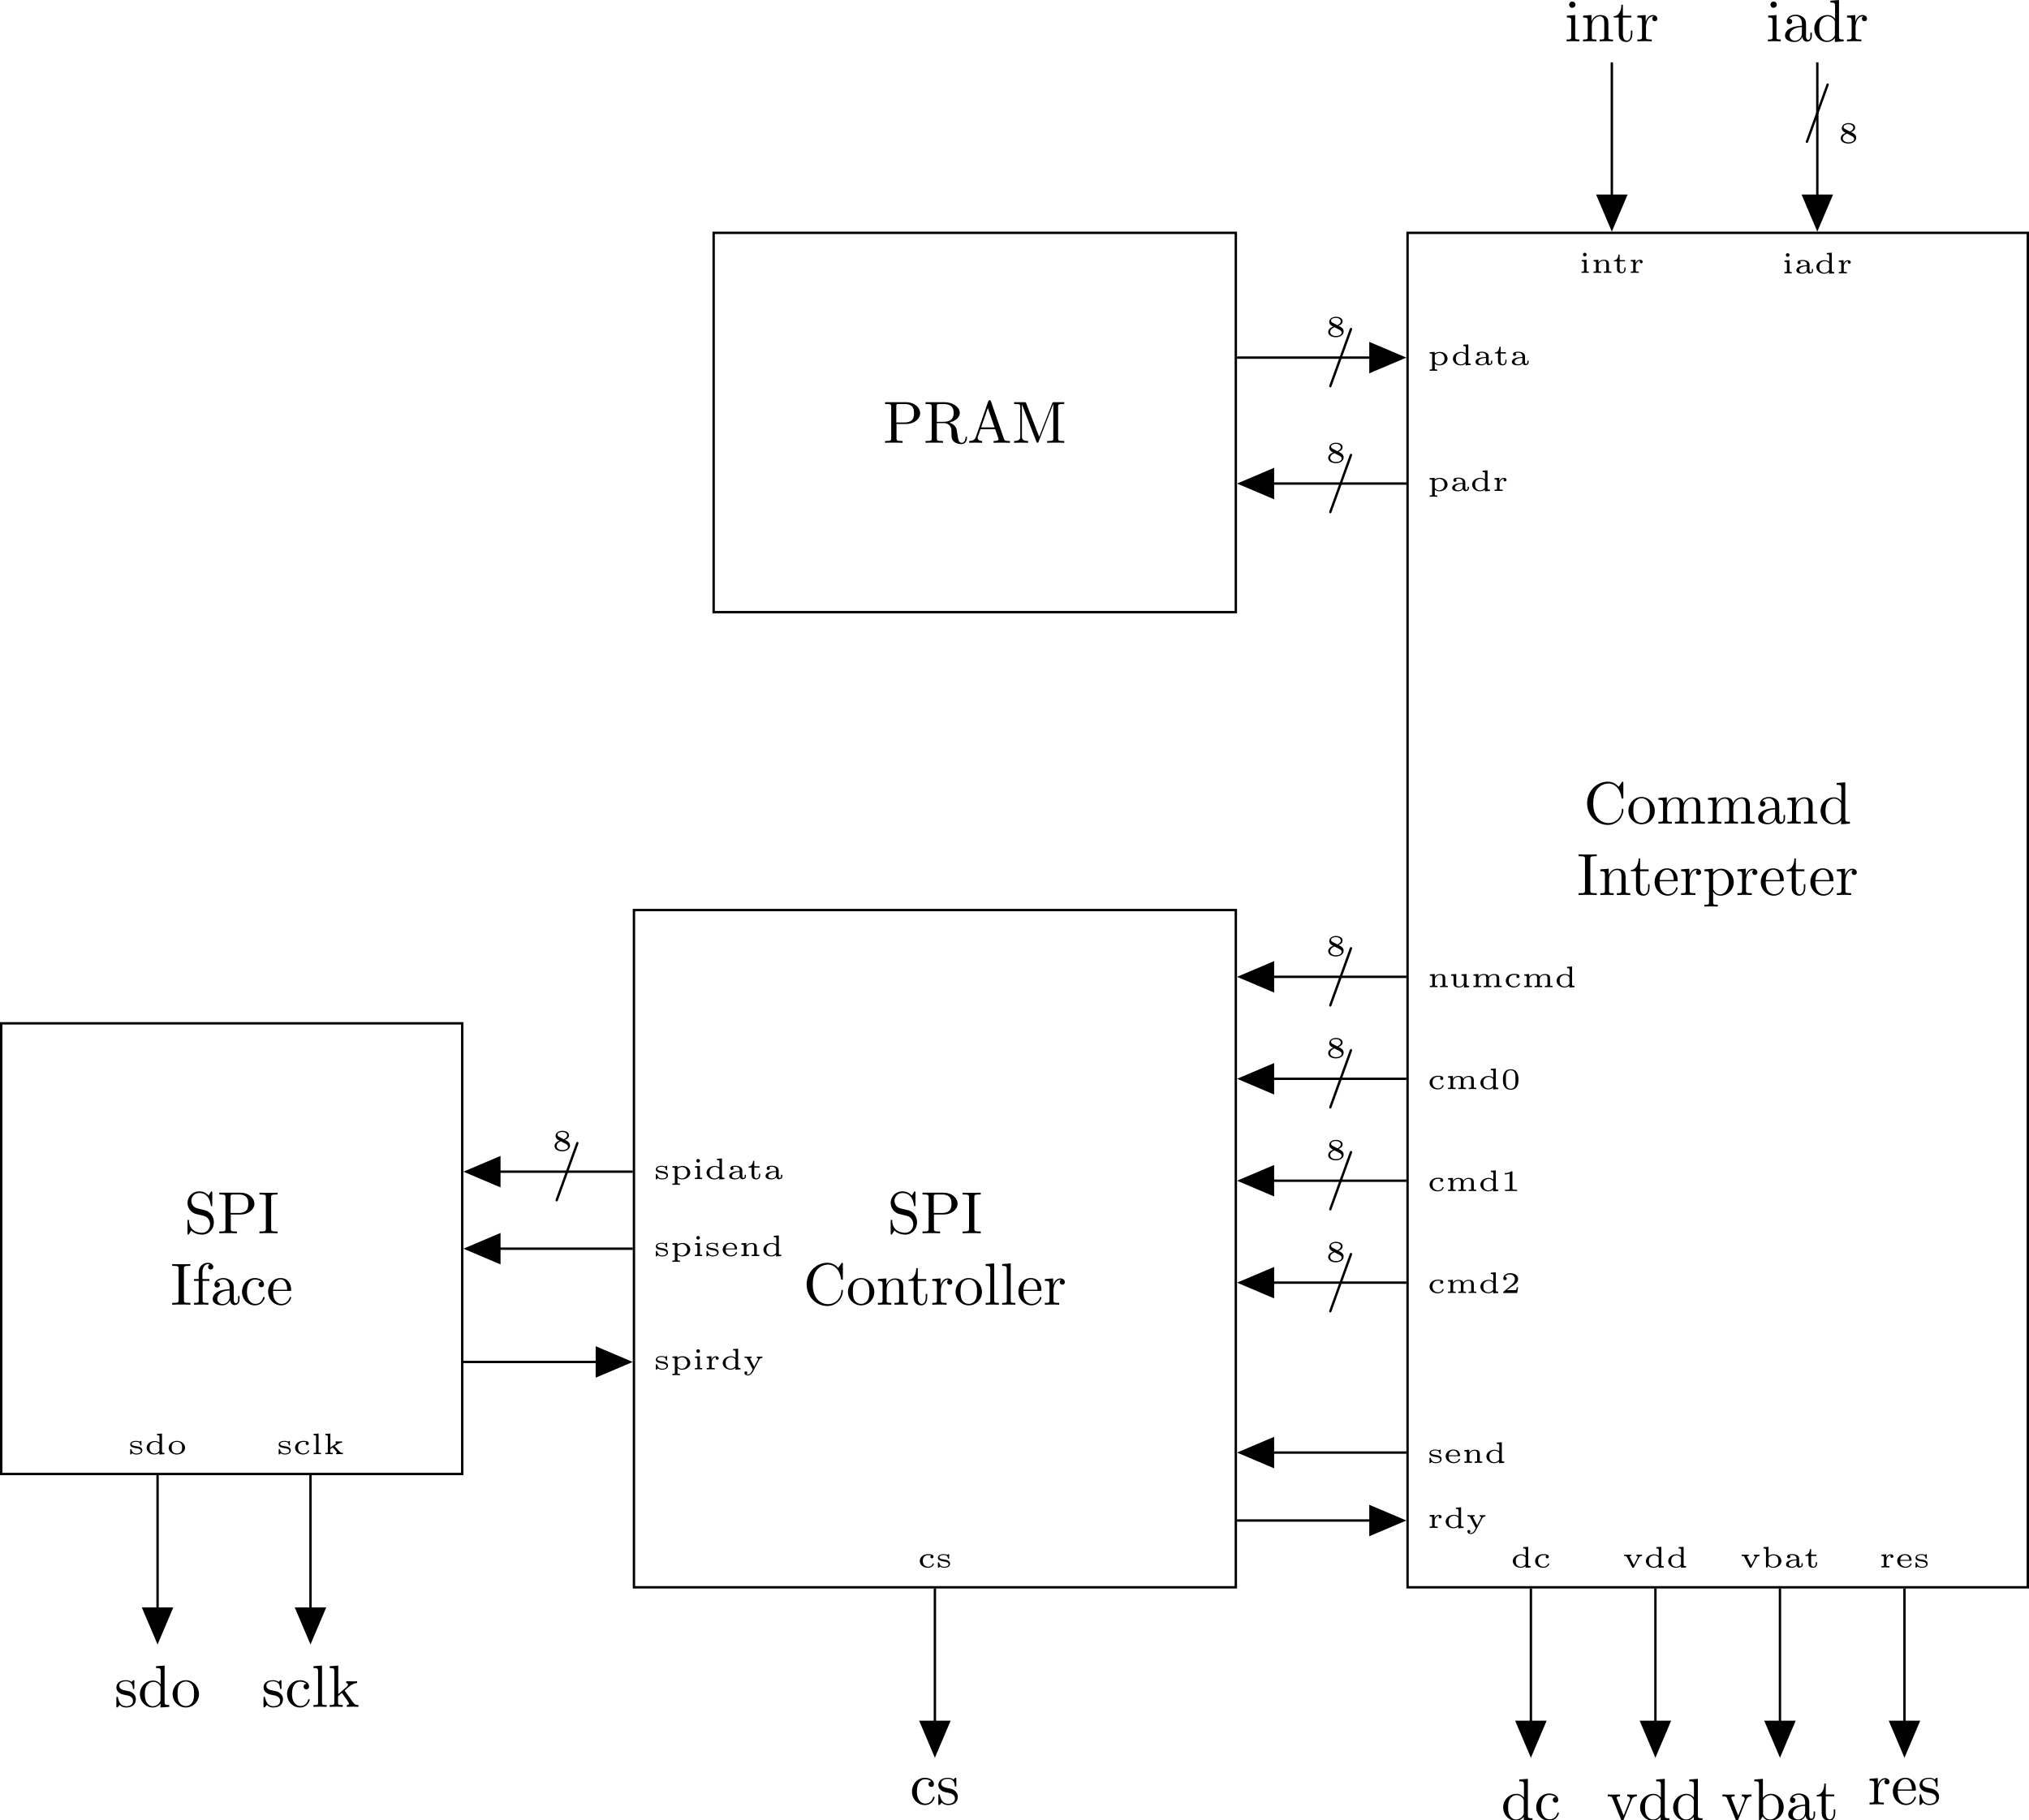 <?xml version='1.0' encoding='UTF-8'?>
<!-- This file was generated by dvisvgm 2.11.1 -->
<svg version='1.1' xmlns='http://www.w3.org/2000/svg' xmlns:xlink='http://www.w3.org/1999/xlink' width='679.274pt' height='609.486pt' viewBox='-.009 -616.124 679.274 609.486'>
<defs>
<path id='g1-48' d='M2.994-1.594C2.994-1.953 2.994-3.318 1.694-3.318S.394-1.953 .394-1.594C.394-1.23 .394 .11 1.694 .11S2.994-1.23 2.994-1.594ZM1.694-.055C1.509-.055 1.091-.12 .966-.623C.897-.892 .892-1.245 .892-1.654C.892-2.022 .892-2.366 .971-2.65C1.096-3.068 1.479-3.153 1.694-3.153C2.062-3.153 2.326-2.964 2.426-2.615C2.496-2.361 2.496-1.948 2.496-1.654C2.496-1.315 2.496-.912 2.421-.613C2.291-.13 1.893-.055 1.694-.055Z'/>
<path id='g1-49' d='M1.983-3.168C1.983-3.318 1.968-3.318 1.803-3.318C1.45-2.999 .897-2.999 .797-2.999H.712V-2.78H.797C.912-2.78 1.235-2.795 1.524-2.919V-.428C1.524-.274 1.524-.219 .996-.219H.747V0C1.021-.02 1.465-.02 1.753-.02S2.486-.02 2.76 0V-.219H2.511C1.983-.219 1.983-.274 1.983-.428V-3.168Z'/>
<path id='g1-50' d='M2.934-.961H2.725C2.71-.867 2.66-.558 2.58-.508C2.54-.478 2.122-.478 2.047-.478H1.071C1.4-.722 1.768-1.001 2.067-1.2C2.516-1.509 2.934-1.798 2.934-2.326C2.934-2.964 2.331-3.318 1.619-3.318C.946-3.318 .453-2.929 .453-2.441C.453-2.182 .672-2.137 .742-2.137C.877-2.137 1.036-2.227 1.036-2.431C1.036-2.61 .907-2.71 .752-2.725C.892-2.949 1.181-3.098 1.514-3.098C1.998-3.098 2.401-2.809 2.401-2.321C2.401-1.903 2.112-1.584 1.729-1.26L.513-.229C.463-.184 .458-.184 .453-.149V0H2.77L2.934-.961Z'/>
<path id='g1-56' d='M2.137-1.798C2.65-2.012 2.814-2.276 2.814-2.56C2.814-3.078 2.242-3.318 1.699-3.318C1.081-3.318 .573-2.969 .573-2.471C.573-2.012 .966-1.808 1.225-1.674C.697-1.469 .399-1.176 .399-.767C.399-.169 1.061 .11 1.689 .11C2.386 .11 2.989-.264 2.989-.852C2.989-1.395 2.471-1.649 2.137-1.798ZM1.161-2.306C.946-2.416 .882-2.545 .882-2.665C.882-2.984 1.29-3.128 1.689-3.128S2.506-2.934 2.506-2.555C2.506-2.117 1.938-1.913 1.933-1.913S1.923-1.913 1.878-1.938L1.161-2.306ZM1.44-1.564L2.212-1.171C2.391-1.076 2.645-.941 2.645-.672C2.645-.269 2.142-.095 1.699-.095C1.245-.095 .742-.319 .742-.772C.742-1.265 1.28-1.494 1.44-1.564Z'/>
<path id='g1-97' d='M2.605-1.479C2.605-1.958 2.102-2.232 1.484-2.232C1.181-2.232 .603-2.217 .603-1.793C.603-1.609 .742-1.524 .867-1.524C1.001-1.524 1.131-1.619 1.131-1.788C1.131-1.908 1.061-1.983 1.016-2.012C1.181-2.067 1.42-2.067 1.474-2.067C1.898-2.067 2.162-1.833 2.162-1.474V-1.345C1.679-1.32 1.41-1.305 1.026-1.171C.697-1.056 .408-.847 .408-.523C.408-.055 .986 .055 1.385 .055C1.768 .055 2.067-.1 2.222-.354C2.242-.179 2.356 .03 2.61 .03C2.645 .03 3.213 .03 3.213-.448V-.722H3.004V-.458C3.004-.408 3.004-.189 2.804-.189S2.605-.408 2.605-.458V-1.479ZM2.162-.707C2.162-.159 1.564-.11 1.44-.11C1.146-.11 .867-.264 .867-.523C.867-.687 .971-1.146 2.162-1.196V-.707Z'/>
<path id='g1-98' d='M1.215-3.457L.379-3.402V-3.183C.747-3.183 .792-3.148 .792-2.904V0H1.001C1.041-.065 1.081-.134 1.116-.199C1.131-.229 1.151-.264 1.171-.294C1.385-.065 1.689 .055 2.002 .055C2.76 .055 3.372-.453 3.372-1.076C3.372-1.674 2.819-2.202 2.067-2.202C1.798-2.202 1.484-2.132 1.215-1.923V-3.457ZM1.235-1.664C1.405-1.908 1.733-2.037 2.032-2.037C2.62-2.037 2.874-1.604 2.874-1.076C2.874-.787 2.809-.533 2.615-.349C2.456-.199 2.212-.11 1.973-.11C1.634-.11 1.375-.299 1.235-.528V-1.664Z'/>
<path id='g1-99' d='M2.237-2.007C2.167-1.958 2.127-1.878 2.127-1.788C2.127-1.624 2.252-1.524 2.391-1.524C2.511-1.524 2.655-1.604 2.655-1.793C2.655-2.217 2.102-2.232 1.753-2.232C.777-2.232 .359-1.574 .359-1.076C.359-.458 .941 .055 1.694 .055C2.555 .055 2.725-.553 2.725-.598C2.725-.667 2.65-.667 2.62-.667C2.54-.667 2.535-.653 2.511-.593C2.341-.179 1.978-.125 1.758-.125C1.33-.125 .857-.413 .857-1.081C.857-1.3 .902-1.574 1.086-1.783C1.325-2.052 1.619-2.052 1.773-2.052C1.923-2.052 2.062-2.052 2.237-2.007Z'/>
<path id='g1-100' d='M2.102-3.402V-3.183C2.471-3.183 2.516-3.148 2.516-2.904V-1.933C2.406-2.027 2.137-2.202 1.724-2.202C.976-2.202 .359-1.699 .359-1.071C.359-.468 .922 .055 1.664 .055C2.072 .055 2.356-.125 2.496-.244V.055L3.352 0V-.219C2.984-.219 2.939-.254 2.939-.498V-3.457L2.102-3.402ZM2.496-.543C2.257-.174 1.888-.11 1.694-.11C1.445-.11 1.196-.209 1.031-.428C.872-.633 .857-.917 .857-1.071C.857-1.205 .867-1.534 1.081-1.763C1.255-1.943 1.514-2.037 1.758-2.037C1.903-2.037 2.257-2.007 2.496-1.669V-.543Z'/>
<path id='g1-101' d='M2.575-1.121C2.68-1.121 2.725-1.121 2.725-1.24C2.725-1.574 2.545-2.232 1.614-2.232C.857-2.232 .324-1.689 .324-1.096C.324-.463 .932 .055 1.689 .055C2.481 .055 2.725-.498 2.725-.593C2.725-.677 2.645-.677 2.62-.677C2.545-.677 2.535-.658 2.506-.588C2.366-.244 1.998-.125 1.719-.125C1.315-.125 1.091-.349 1.016-.433C.822-.672 .822-.986 .822-1.121H2.575ZM.832-1.275C.892-1.933 1.375-2.067 1.609-2.067C2.301-2.067 2.336-1.42 2.341-1.275H.832Z'/>
<path id='g1-105' d='M1.26-3.068C1.26-3.233 1.126-3.372 .956-3.372C.802-3.372 .653-3.253 .653-3.068C.653-2.889 .802-2.765 .956-2.765C1.126-2.765 1.26-2.904 1.26-3.068ZM.433-2.147V-1.928C.787-1.928 .827-1.893 .827-1.649V-.418C.827-.264 .827-.219 .503-.219H.413V0C.618-.015 .827-.02 1.031-.02C1.22-.02 1.44-.015 1.624 0V-.219C1.29-.219 1.25-.219 1.25-.418V-2.202L.433-2.147Z'/>
<path id='g1-107' d='M1.933-1.345C2.012-1.4 2.466-1.709 2.491-1.719C2.819-1.918 3.078-1.928 3.173-1.928V-2.147C2.994-2.127 2.809-2.127 2.75-2.127C2.56-2.127 2.262-2.137 2.097-2.147V-1.928C2.167-1.918 2.172-1.868 2.172-1.858C2.172-1.843 2.172-1.768 2.027-1.669L1.215-1.111V-3.457L.379-3.402V-3.183C.747-3.183 .792-3.148 .792-2.904V-.418C.792-.264 .792-.219 .468-.219H.379V0C.573-.015 .797-.02 .991-.02C1.191-.02 1.415-.015 1.609 0V-.219H1.519C1.196-.219 1.196-.264 1.196-.418V-.847L1.604-1.126L2.172-.513C2.257-.418 2.316-.359 2.316-.294C2.316-.224 2.217-.219 2.187-.219V0C2.391-.015 2.73-.02 2.804-.02C2.994-.02 3.133-.015 3.313 0V-.219C3.088-.219 2.964-.219 2.75-.453L1.933-1.345Z'/>
<path id='g1-108' d='M1.25-3.457L.413-3.402V-3.183C.782-3.183 .827-3.148 .827-2.904V-.418C.827-.264 .827-.219 .503-.219H.413V0C.623-.015 .827-.02 1.036-.02S1.455-.015 1.664 0V-.219H1.574C1.25-.219 1.25-.264 1.25-.418V-3.457Z'/>
<path id='g1-109' d='M4.722-1.504C4.722-2.117 4.254-2.202 3.88-2.202C3.392-2.202 3.108-1.958 2.969-1.738C2.844-2.197 2.336-2.202 2.152-2.202C1.639-2.202 1.35-1.928 1.225-1.714V-2.202L.408-2.147V-1.928C.777-1.928 .822-1.893 .822-1.649V-.418C.822-.264 .822-.219 .498-.219H.408V0C.623-.015 .832-.02 1.046-.02C1.255-.02 1.469-.015 1.679 0V-.219H1.589C1.265-.219 1.265-.264 1.265-.418V-1.285C1.265-1.838 1.773-2.037 2.097-2.037C2.461-2.037 2.55-1.833 2.55-1.509V-.418C2.55-.264 2.55-.219 2.227-.219H2.137V0C2.351-.015 2.56-.02 2.775-.02C2.984-.02 3.198-.015 3.407 0V-.219H3.318C2.994-.219 2.994-.264 2.994-.418V-1.285C2.994-1.838 3.502-2.037 3.826-2.037C4.189-2.037 4.279-1.833 4.279-1.509V-.418C4.279-.264 4.279-.219 3.955-.219H3.866V0C4.08-.015 4.289-.02 4.503-.02C4.712-.02 4.927-.015 5.136 0V-.219H5.046C4.722-.219 4.722-.264 4.722-.418V-1.504Z'/>
<path id='g1-110' d='M2.989-1.504C2.989-2.052 2.615-2.202 2.152-2.202C1.619-2.202 1.34-1.908 1.225-1.714V-2.202L.408-2.147V-1.928C.777-1.928 .822-1.893 .822-1.649V-.418C.822-.264 .822-.219 .498-.219H.408V0C.623-.015 .832-.02 1.046-.02C1.255-.02 1.469-.015 1.679 0V-.219H1.589C1.265-.219 1.265-.264 1.265-.418V-1.285C1.265-1.848 1.783-2.037 2.092-2.037C2.461-2.037 2.545-1.828 2.545-1.509V-.418C2.545-.264 2.545-.219 2.222-.219H2.132V0C2.346-.015 2.555-.02 2.77-.02C2.979-.02 3.193-.015 3.402 0V-.219H3.313C2.989-.219 2.989-.264 2.989-.418V-1.504Z'/>
<path id='g1-111' d='M3.064-1.061C3.064-1.684 2.476-2.232 1.694-2.232S.324-1.684 .324-1.061C.324-.463 .917 .055 1.694 .055C2.476 .055 3.064-.463 3.064-1.061ZM1.694-.125C.822-.125 .822-.867 .822-1.111C.822-1.335 .822-2.067 1.694-2.067S2.565-1.335 2.565-1.111C2.565-.867 2.565-.125 1.694-.125Z'/>
<path id='g1-112' d='M1.649 .747H1.559C1.235 .747 1.235 .702 1.235 .548V-.229C1.45-.04 1.719 .055 2.002 .055C2.76 .055 3.372-.453 3.372-1.076C3.372-1.674 2.824-2.202 2.087-2.202C1.694-2.202 1.385-2.062 1.215-1.918V-2.202L.379-2.147V-1.928C.737-1.928 .792-1.928 .792-1.714V.548C.792 .702 .792 .747 .468 .747H.379V.966C.593 .951 .802 .946 1.016 .946C1.225 .946 1.44 .951 1.649 .966V.747ZM1.235-1.654C1.45-1.958 1.828-2.022 2.027-2.022C2.521-2.022 2.874-1.579 2.874-1.076C2.874-.533 2.461-.11 1.968-.11C1.743-.11 1.479-.204 1.305-.428C1.235-.513 1.235-.523 1.235-.618V-1.654Z'/>
<path id='g1-114' d='M1.215-1.116C1.215-1.579 1.479-2.027 1.953-2.037C1.948-2.032 1.883-1.968 1.883-1.858C1.883-1.679 2.022-1.604 2.132-1.604C2.257-1.604 2.386-1.689 2.386-1.858C2.386-2.047 2.207-2.202 1.943-2.202C1.694-2.202 1.375-2.072 1.181-1.654H1.176V-2.202L.379-2.147V-1.928C.747-1.928 .792-1.893 .792-1.649V-.418C.792-.264 .792-.219 .468-.219H.379V0C.588-.015 .812-.02 1.021-.02C1.28-.02 1.524-.01 1.733 0V-.219H1.599C1.215-.219 1.215-.269 1.215-.423V-1.116Z'/>
<path id='g1-115' d='M2.227-2.092C2.227-2.177 2.227-2.232 2.147-2.232C2.122-2.232 2.102-2.227 2.062-2.197C2.042-2.177 1.953-2.097 1.933-2.097C1.928-2.097 1.918-2.097 1.888-2.117C1.773-2.182 1.589-2.232 1.34-2.232C.518-2.232 .349-1.853 .349-1.624C.349-1.156 .927-1.066 1.385-.996C1.674-.951 2.132-.882 2.132-.543C2.132-.369 1.988-.11 1.385-.11C1.046-.11 .717-.234 .568-.762C.543-.852 .538-.867 .453-.867C.349-.867 .349-.827 .349-.722V-.085C.349 0 .349 .055 .428 .055C.468 .055 .473 .05 .568-.045L.697-.169C.946 .05 1.26 .055 1.385 .055C2.217 .055 2.381-.379 2.381-.628C2.381-.852 2.257-1.016 2.067-1.136C1.868-1.26 1.719-1.28 1.3-1.345C.981-1.395 .598-1.455 .598-1.719C.598-1.893 .792-2.082 1.335-2.082C1.748-2.082 1.988-1.918 2.017-1.574C2.022-1.499 2.027-1.469 2.122-1.469C2.227-1.469 2.227-1.504 2.227-1.609V-2.092Z'/>
<path id='g1-116' d='M1.225-1.928H2.107V-2.147H1.225V-3.064H1.016C1.011-2.595 .762-2.107 .254-2.092V-1.928H.782V-.628C.782-.06 1.25 .055 1.559 .055C1.933 .055 2.212-.219 2.212-.628V-.902H2.002V-.643C2.002-.269 1.783-.125 1.609-.125C1.225-.125 1.225-.523 1.225-.628V-1.928Z'/>
<path id='g1-117' d='M2.132-2.147V-1.928C2.501-1.928 2.545-1.893 2.545-1.649V-.837C2.545-.379 2.202-.11 1.793-.11C1.285-.11 1.265-.314 1.265-.568V-2.202L.408-2.147V-1.928C.792-1.928 .822-1.888 .822-1.634V-.548C.867 .01 1.43 .055 1.753 .055C2.172 .055 2.416-.134 2.565-.369V.055L3.402 0V-.219C3.034-.219 2.989-.254 2.989-.498V-2.202L2.132-2.147Z'/>
<path id='g1-118' d='M2.755-1.629C2.839-1.793 2.969-1.923 3.278-1.928V-2.147C3.148-2.137 3.019-2.127 2.844-2.127C2.839-2.127 2.516-2.132 2.336-2.147V-1.928C2.471-1.923 2.555-1.863 2.555-1.748C2.555-1.699 2.535-1.654 2.531-1.649L1.898-.413L1.215-1.743C1.205-1.763 1.191-1.793 1.191-1.823C1.191-1.928 1.36-1.928 1.46-1.928V-2.147C1.23-2.132 .872-2.127 .837-2.127C.638-2.127 .488-2.127 .279-2.147V-1.928C.578-1.928 .648-1.928 .722-1.778L1.604-.06C1.639 .01 1.664 .055 1.778 .055S1.918 .005 1.953-.06L2.755-1.629Z'/>
<path id='g1-121' d='M2.745-1.619C2.804-1.733 2.904-1.923 3.278-1.928V-2.147C3.173-2.137 3.029-2.127 2.839-2.127C2.68-2.127 2.496-2.132 2.336-2.147V-1.928C2.471-1.928 2.55-1.853 2.55-1.753C2.55-1.714 2.535-1.679 2.521-1.644L1.898-.458L1.225-1.743C1.196-1.798 1.196-1.813 1.196-1.828C1.196-1.918 1.33-1.928 1.465-1.928V-2.147C1.255-2.132 1.046-2.127 .837-2.127S.498-2.127 .279-2.147V-1.928C.633-1.928 .658-1.908 .732-1.768L1.659 0C1.45 .438 1.245 .857 .832 .857C.702 .857 .663 .837 .608 .802C.643 .787 .747 .727 .747 .578C.747 .423 .633 .334 .503 .334C.389 .334 .259 .403 .259 .583C.259 .832 .518 1.021 .832 1.021C1.126 1.021 1.455 .837 1.684 .403L2.745-1.619Z'/>
<path id='g0-47' d='M4.364-7.093C4.413-7.223 4.413-7.253 4.413-7.273C4.413-7.382 4.324-7.472 4.214-7.472C4.075-7.472 4.035-7.372 4.005-7.273L.608 2.112C.558 2.242 .558 2.271 .558 2.291C.558 2.401 .648 2.491 .757 2.491C.897 2.491 .936 2.391 .966 2.291L4.364-7.093Z'/>
<path id='g0-65' d='M3.965-6.934C3.915-7.064 3.895-7.133 3.736-7.133S3.547-7.073 3.497-6.934L1.435-.976C1.255-.468 .857-.319 .319-.309V0C.548-.01 .976-.03 1.335-.03C1.644-.03 2.162-.01 2.481 0V-.309C1.983-.309 1.733-.558 1.733-.817C1.733-.847 1.743-.946 1.753-.966L2.212-2.271H4.672L5.2-.747C5.21-.707 5.23-.648 5.23-.608C5.23-.309 4.672-.309 4.403-.309V0C4.762-.03 5.46-.03 5.838-.03C6.267-.03 6.725-.02 7.143 0V-.309H6.964C6.366-.309 6.227-.379 6.117-.707L3.965-6.934ZM3.437-5.818L4.563-2.58H2.321L3.437-5.818Z'/>
<path id='g0-67' d='M.558-3.407C.558-1.345 2.172 .219 4.025 .219C5.649 .219 6.625-1.166 6.625-2.321C6.625-2.421 6.625-2.491 6.496-2.491C6.386-2.491 6.386-2.431 6.376-2.331C6.296-.907 5.23-.09 4.144-.09C3.537-.09 1.584-.428 1.584-3.397C1.584-6.376 3.527-6.715 4.134-6.715C5.22-6.715 6.107-5.808 6.306-4.354C6.326-4.214 6.326-4.184 6.466-4.184C6.625-4.184 6.625-4.214 6.625-4.423V-6.785C6.625-6.954 6.625-7.024 6.516-7.024C6.476-7.024 6.436-7.024 6.356-6.904L5.858-6.167C5.489-6.526 4.981-7.024 4.025-7.024C2.162-7.024 .558-5.44 .558-3.407Z'/>
<path id='g0-73' d='M2.242-6.027C2.242-6.386 2.271-6.496 3.059-6.496H3.318V-6.804C2.969-6.775 2.182-6.775 1.803-6.775C1.415-6.775 .628-6.775 .279-6.804V-6.496H.538C1.325-6.496 1.355-6.386 1.355-6.027V-.777C1.355-.418 1.325-.309 .538-.309H.279V0C.628-.03 1.415-.03 1.793-.03C2.182-.03 2.969-.03 3.318 0V-.309H3.059C2.271-.309 2.242-.418 2.242-.777V-6.027Z'/>
<path id='g0-77' d='M2.401-6.585C2.311-6.804 2.281-6.804 2.052-6.804H.369V-6.496H.608C1.375-6.496 1.395-6.386 1.395-6.027V-1.046C1.395-.777 1.395-.309 .369-.309V0C.717-.01 1.205-.03 1.534-.03S2.351-.01 2.7 0V-.309C1.674-.309 1.674-.777 1.674-1.046V-6.416H1.684L4.085-.219C4.134-.09 4.184 0 4.284 0C4.394 0 4.423-.08 4.463-.189L6.914-6.496H6.924V-.777C6.924-.418 6.904-.309 6.137-.309H5.898V0C6.267-.03 6.944-.03 7.333-.03S8.389-.03 8.757 0V-.309H8.518C7.751-.309 7.731-.418 7.731-.777V-6.027C7.731-6.386 7.751-6.496 8.518-6.496H8.757V-6.804H7.073C6.814-6.804 6.814-6.795 6.745-6.615L4.563-1.006L2.401-6.585Z'/>
<path id='g0-80' d='M2.262-3.148H3.945C5.141-3.148 6.217-3.955 6.217-4.951C6.217-5.928 5.23-6.804 3.866-6.804H.349V-6.496H.588C1.355-6.496 1.375-6.386 1.375-6.027V-.777C1.375-.418 1.355-.309 .588-.309H.349V0C.697-.03 1.435-.03 1.813-.03S2.939-.03 3.288 0V-.309H3.049C2.281-.309 2.262-.418 2.262-.777V-3.148ZM2.232-3.407V-6.097C2.232-6.426 2.252-6.496 2.72-6.496H3.606C5.191-6.496 5.191-5.44 5.191-4.951C5.191-4.483 5.191-3.407 3.606-3.407H2.232Z'/>
<path id='g0-82' d='M2.232-3.517V-6.097C2.232-6.326 2.232-6.446 2.451-6.476C2.55-6.496 2.839-6.496 3.039-6.496C3.935-6.496 5.051-6.456 5.051-5.011C5.051-4.324 4.812-3.517 3.337-3.517H2.232ZM4.334-3.387C5.3-3.626 6.077-4.234 6.077-5.011C6.077-5.968 4.941-6.804 3.477-6.804H.349V-6.496H.588C1.355-6.496 1.375-6.386 1.375-6.027V-.777C1.375-.418 1.355-.309 .588-.309H.349V0C.707-.03 1.415-.03 1.803-.03S2.899-.03 3.258 0V-.309H3.019C2.252-.309 2.232-.418 2.232-.777V-3.298H3.377C3.537-3.298 3.955-3.298 4.304-2.959C4.682-2.6 4.682-2.291 4.682-1.624C4.682-.976 4.682-.578 5.091-.199C5.499 .159 6.047 .219 6.346 .219C7.123 .219 7.293-.598 7.293-.877C7.293-.936 7.293-1.046 7.163-1.046C7.054-1.046 7.054-.956 7.044-.887C6.984-.179 6.635 0 6.386 0C5.898 0 5.818-.508 5.679-1.435L5.549-2.232C5.37-2.869 4.882-3.198 4.334-3.387Z'/>
<path id='g0-83' d='M3.477-3.866L2.202-4.174C1.584-4.324 1.196-4.862 1.196-5.44C1.196-6.137 1.733-6.745 2.511-6.745C4.174-6.745 4.394-5.111 4.453-4.663C4.463-4.603 4.463-4.543 4.573-4.543C4.702-4.543 4.702-4.593 4.702-4.782V-6.785C4.702-6.954 4.702-7.024 4.593-7.024C4.523-7.024 4.513-7.014 4.443-6.894L4.095-6.326C3.796-6.615 3.387-7.024 2.501-7.024C1.395-7.024 .558-6.147 .558-5.091C.558-4.264 1.086-3.537 1.863-3.268C1.973-3.228 2.481-3.108 3.178-2.939C3.447-2.869 3.746-2.8 4.025-2.431C4.234-2.172 4.334-1.843 4.334-1.514C4.334-.807 3.836-.09 2.999-.09C2.71-.09 1.953-.139 1.425-.628C.847-1.166 .817-1.803 .807-2.162C.797-2.262 .717-2.262 .687-2.262C.558-2.262 .558-2.192 .558-2.012V-.02C.558 .149 .558 .219 .667 .219C.737 .219 .747 .199 .817 .09C.817 .08 .847 .05 1.176-.478C1.484-.139 2.122 .219 3.009 .219C4.174 .219 4.971-.757 4.971-1.853C4.971-2.849 4.314-3.666 3.477-3.866Z'/>
<path id='g0-97' d='M3.318-.757C3.357-.359 3.626 .06 4.095 .06C4.304 .06 4.912-.08 4.912-.887V-1.445H4.663V-.887C4.663-.309 4.413-.249 4.304-.249C3.975-.249 3.935-.697 3.935-.747V-2.74C3.935-3.158 3.935-3.547 3.577-3.915C3.188-4.304 2.69-4.463 2.212-4.463C1.395-4.463 .707-3.995 .707-3.337C.707-3.039 .907-2.869 1.166-2.869C1.445-2.869 1.624-3.068 1.624-3.328C1.624-3.447 1.574-3.776 1.116-3.786C1.385-4.134 1.873-4.244 2.192-4.244C2.68-4.244 3.248-3.856 3.248-2.969V-2.6C2.74-2.57 2.042-2.54 1.415-2.242C.667-1.903 .418-1.385 .418-.946C.418-.139 1.385 .11 2.012 .11C2.67 .11 3.128-.289 3.318-.757ZM3.248-2.391V-1.395C3.248-.448 2.531-.11 2.082-.11C1.594-.11 1.186-.458 1.186-.956C1.186-1.504 1.604-2.331 3.248-2.391Z'/>
<path id='g0-98' d='M1.714-3.756V-6.914L.279-6.804V-6.496C.976-6.496 1.056-6.426 1.056-5.938V0H1.305C1.315-.01 1.395-.149 1.664-.618C1.813-.389 2.232 .11 2.969 .11C4.154 .11 5.191-.867 5.191-2.152C5.191-3.417 4.214-4.403 3.078-4.403C2.301-4.403 1.873-3.935 1.714-3.756ZM1.743-1.136V-3.188C1.743-3.377 1.743-3.387 1.853-3.547C2.242-4.105 2.79-4.184 3.029-4.184C3.477-4.184 3.836-3.925 4.075-3.547C4.334-3.138 4.364-2.57 4.364-2.162C4.364-1.793 4.344-1.196 4.055-.747C3.846-.438 3.467-.11 2.929-.11C2.481-.11 2.122-.349 1.883-.717C1.743-.927 1.743-.956 1.743-1.136Z'/>
<path id='g0-99' d='M1.166-2.172C1.166-3.796 1.983-4.214 2.511-4.214C2.6-4.214 3.228-4.204 3.577-3.846C3.168-3.816 3.108-3.517 3.108-3.387C3.108-3.128 3.288-2.929 3.567-2.929C3.826-2.929 4.025-3.098 4.025-3.397C4.025-4.075 3.268-4.463 2.501-4.463C1.255-4.463 .339-3.387 .339-2.152C.339-.877 1.325 .11 2.481 .11C3.816 .11 4.134-1.086 4.134-1.186S4.035-1.285 4.005-1.285C3.915-1.285 3.895-1.245 3.875-1.186C3.587-.259 2.939-.139 2.57-.139C2.042-.139 1.166-.568 1.166-2.172Z'/>
<path id='g0-100' d='M3.786-.548V.11L5.25 0V-.309C4.553-.309 4.473-.379 4.473-.867V-6.914L3.039-6.804V-6.496C3.736-6.496 3.816-6.426 3.816-5.938V-3.786C3.527-4.144 3.098-4.403 2.56-4.403C1.385-4.403 .339-3.427 .339-2.142C.339-.877 1.315 .11 2.451 .11C3.088 .11 3.537-.229 3.786-.548ZM3.786-3.218V-1.176C3.786-.996 3.786-.976 3.676-.807C3.377-.329 2.929-.11 2.501-.11C2.052-.11 1.694-.369 1.455-.747C1.196-1.156 1.166-1.724 1.166-2.132C1.166-2.501 1.186-3.098 1.474-3.547C1.684-3.856 2.062-4.184 2.6-4.184C2.949-4.184 3.367-4.035 3.676-3.587C3.786-3.417 3.786-3.397 3.786-3.218Z'/>
<path id='g0-101' d='M1.116-2.511C1.176-3.995 2.012-4.244 2.351-4.244C3.377-4.244 3.477-2.899 3.477-2.511H1.116ZM1.106-2.301H3.885C4.105-2.301 4.134-2.301 4.134-2.511C4.134-3.497 3.597-4.463 2.351-4.463C1.196-4.463 .279-3.437 .279-2.192C.279-.857 1.325 .11 2.471 .11C3.686 .11 4.134-.996 4.134-1.186C4.134-1.285 4.055-1.305 4.005-1.305C3.915-1.305 3.895-1.245 3.875-1.166C3.527-.139 2.63-.139 2.531-.139C2.032-.139 1.634-.438 1.405-.807C1.106-1.285 1.106-1.943 1.106-2.301Z'/>
<path id='g0-102' d='M1.743-4.294V-5.45C1.743-6.326 2.222-6.804 2.66-6.804C2.69-6.804 2.839-6.804 2.989-6.735C2.869-6.695 2.69-6.565 2.69-6.316C2.69-6.087 2.849-5.888 3.118-5.888C3.407-5.888 3.557-6.087 3.557-6.326C3.557-6.695 3.188-7.024 2.66-7.024C1.963-7.024 1.116-6.496 1.116-5.44V-4.294H.329V-3.985H1.116V-.757C1.116-.309 1.006-.309 .339-.309V0C.727-.01 1.196-.03 1.474-.03C1.873-.03 2.341-.03 2.74 0V-.309H2.531C1.793-.309 1.773-.418 1.773-.777V-3.985H2.909V-4.294H1.743Z'/>
<path id='g0-105' d='M1.763-4.403L.369-4.294V-3.985C1.016-3.985 1.106-3.925 1.106-3.437V-.757C1.106-.309 .996-.309 .329-.309V0C.648-.01 1.186-.03 1.425-.03C1.773-.03 2.122-.01 2.461 0V-.309C1.803-.309 1.763-.359 1.763-.747V-4.403ZM1.803-6.137C1.803-6.456 1.554-6.665 1.275-6.665C.966-6.665 .747-6.396 .747-6.137C.747-5.868 .966-5.609 1.275-5.609C1.554-5.609 1.803-5.818 1.803-6.137Z'/>
<path id='g0-107' d='M1.056-.757C1.056-.309 .946-.309 .279-.309V0C.608-.01 1.076-.03 1.365-.03C1.664-.03 2.062-.02 2.461 0V-.309C1.793-.309 1.684-.309 1.684-.757V-1.783L2.321-2.331C3.088-1.275 3.507-.717 3.507-.538C3.507-.349 3.337-.309 3.148-.309V0C3.427-.01 4.015-.03 4.224-.03C4.513-.03 4.802-.02 5.091 0V-.309C4.722-.309 4.503-.309 4.125-.837L2.859-2.62C2.849-2.64 2.8-2.7 2.8-2.73C2.8-2.77 3.507-3.367 3.606-3.447C4.234-3.955 4.653-3.975 4.862-3.985V-4.294C4.573-4.264 4.443-4.264 4.164-4.264C3.806-4.264 3.188-4.284 3.049-4.294V-3.985C3.238-3.975 3.337-3.866 3.337-3.736C3.337-3.537 3.198-3.417 3.118-3.347L1.714-2.132V-6.914L.279-6.804V-6.496C.976-6.496 1.056-6.426 1.056-5.938V-.757Z'/>
<path id='g0-108' d='M1.763-6.914L.329-6.804V-6.496C1.026-6.496 1.106-6.426 1.106-5.938V-.757C1.106-.309 .996-.309 .329-.309V0C.658-.01 1.186-.03 1.435-.03S2.172-.01 2.54 0V-.309C1.873-.309 1.763-.309 1.763-.757V-6.914Z'/>
<path id='g0-109' d='M1.096-3.427V-.757C1.096-.309 .986-.309 .319-.309V0C.667-.01 1.176-.03 1.445-.03C1.704-.03 2.222-.01 2.56 0V-.309C1.893-.309 1.783-.309 1.783-.757V-2.59C1.783-3.626 2.491-4.184 3.128-4.184C3.756-4.184 3.866-3.646 3.866-3.078V-.757C3.866-.309 3.756-.309 3.088-.309V0C3.437-.01 3.945-.03 4.214-.03C4.473-.03 4.991-.01 5.33 0V-.309C4.663-.309 4.553-.309 4.553-.757V-2.59C4.553-3.626 5.26-4.184 5.898-4.184C6.526-4.184 6.635-3.646 6.635-3.078V-.757C6.635-.309 6.526-.309 5.858-.309V0C6.207-.01 6.715-.03 6.984-.03C7.243-.03 7.761-.01 8.1 0V-.309C7.582-.309 7.333-.309 7.323-.608V-2.511C7.323-3.367 7.323-3.676 7.014-4.035C6.874-4.204 6.545-4.403 5.968-4.403C5.131-4.403 4.692-3.806 4.523-3.427C4.384-4.294 3.646-4.403 3.198-4.403C2.471-4.403 2.002-3.975 1.724-3.357V-4.403L.319-4.294V-3.985C1.016-3.985 1.096-3.915 1.096-3.427Z'/>
<path id='g0-110' d='M1.096-3.427V-.757C1.096-.309 .986-.309 .319-.309V0C.667-.01 1.176-.03 1.445-.03C1.704-.03 2.222-.01 2.56 0V-.309C1.893-.309 1.783-.309 1.783-.757V-2.59C1.783-3.626 2.491-4.184 3.128-4.184C3.756-4.184 3.866-3.646 3.866-3.078V-.757C3.866-.309 3.756-.309 3.088-.309V0C3.437-.01 3.945-.03 4.214-.03C4.473-.03 4.991-.01 5.33 0V-.309C4.812-.309 4.563-.309 4.553-.608V-2.511C4.553-3.367 4.553-3.676 4.244-4.035C4.105-4.204 3.776-4.403 3.198-4.403C2.471-4.403 2.002-3.975 1.724-3.357V-4.403L.319-4.294V-3.985C1.016-3.985 1.096-3.915 1.096-3.427Z'/>
<path id='g0-111' d='M4.692-2.132C4.692-3.407 3.696-4.463 2.491-4.463C1.245-4.463 .279-3.377 .279-2.132C.279-.847 1.315 .11 2.481 .11C3.686 .11 4.692-.867 4.692-2.132ZM2.491-.139C2.062-.139 1.624-.349 1.355-.807C1.106-1.245 1.106-1.853 1.106-2.212C1.106-2.6 1.106-3.138 1.345-3.577C1.614-4.035 2.082-4.244 2.481-4.244C2.919-4.244 3.347-4.025 3.606-3.597S3.866-2.59 3.866-2.212C3.866-1.853 3.866-1.315 3.646-.877C3.427-.428 2.989-.139 2.491-.139Z'/>
<path id='g0-112' d='M1.714-3.746V-4.403L.279-4.294V-3.985C.986-3.985 1.056-3.925 1.056-3.487V1.176C1.056 1.624 .946 1.624 .279 1.624V1.933C.618 1.923 1.136 1.903 1.395 1.903C1.664 1.903 2.172 1.923 2.521 1.933V1.624C1.853 1.624 1.743 1.624 1.743 1.176V-.498V-.588C1.793-.428 2.212 .11 2.969 .11C4.154 .11 5.191-.867 5.191-2.152C5.191-3.417 4.224-4.403 3.108-4.403C2.331-4.403 1.913-3.965 1.714-3.746ZM1.743-1.136V-3.357C2.032-3.866 2.521-4.154 3.029-4.154C3.756-4.154 4.364-3.278 4.364-2.152C4.364-.946 3.666-.11 2.929-.11C2.531-.11 2.152-.309 1.883-.717C1.743-.927 1.743-.936 1.743-1.136Z'/>
<path id='g0-114' d='M1.664-3.308V-4.403L.279-4.294V-3.985C.976-3.985 1.056-3.915 1.056-3.427V-.757C1.056-.309 .946-.309 .279-.309V0C.667-.01 1.136-.03 1.415-.03C1.813-.03 2.281-.03 2.68 0V-.309H2.471C1.733-.309 1.714-.418 1.714-.777V-2.311C1.714-3.298 2.132-4.184 2.889-4.184C2.959-4.184 2.979-4.184 2.999-4.174C2.969-4.164 2.77-4.045 2.77-3.786C2.77-3.507 2.979-3.357 3.198-3.357C3.377-3.357 3.626-3.477 3.626-3.796S3.318-4.403 2.889-4.403C2.162-4.403 1.803-3.736 1.664-3.308Z'/>
<path id='g0-115' d='M2.072-1.933C2.291-1.893 3.108-1.733 3.108-1.016C3.108-.508 2.76-.11 1.983-.11C1.146-.11 .787-.677 .598-1.524C.568-1.654 .558-1.694 .458-1.694C.329-1.694 .329-1.624 .329-1.445V-.13C.329 .04 .329 .11 .438 .11C.488 .11 .498 .1 .687-.09C.707-.11 .707-.13 .887-.319C1.325 .1 1.773 .11 1.983 .11C3.128 .11 3.587-.558 3.587-1.275C3.587-1.803 3.288-2.102 3.168-2.222C2.839-2.54 2.451-2.62 2.032-2.7C1.474-2.809 .807-2.939 .807-3.517C.807-3.866 1.066-4.274 1.923-4.274C3.019-4.274 3.068-3.377 3.088-3.068C3.098-2.979 3.188-2.979 3.208-2.979C3.337-2.979 3.337-3.029 3.337-3.218V-4.224C3.337-4.394 3.337-4.463 3.228-4.463C3.178-4.463 3.158-4.463 3.029-4.344C2.999-4.304 2.899-4.214 2.859-4.184C2.481-4.463 2.072-4.463 1.923-4.463C.707-4.463 .329-3.796 .329-3.238C.329-2.889 .488-2.61 .757-2.391C1.076-2.132 1.355-2.072 2.072-1.933Z'/>
<path id='g0-116' d='M1.724-3.985H3.148V-4.294H1.724V-6.127H1.474C1.465-5.31 1.166-4.244 .189-4.204V-3.985H1.036V-1.235C1.036-.01 1.963 .11 2.321 .11C3.029 .11 3.308-.598 3.308-1.235V-1.803H3.059V-1.255C3.059-.518 2.76-.139 2.391-.139C1.724-.139 1.724-1.046 1.724-1.215V-3.985Z'/>
<path id='g0-118' d='M4.144-3.318C4.234-3.547 4.403-3.975 5.061-3.985V-4.294C4.832-4.274 4.543-4.264 4.314-4.264C4.075-4.264 3.616-4.284 3.447-4.294V-3.985C3.816-3.975 3.925-3.746 3.925-3.557C3.925-3.467 3.905-3.427 3.866-3.318L2.849-.777L1.733-3.557C1.674-3.686 1.674-3.706 1.674-3.726C1.674-3.985 2.062-3.985 2.242-3.985V-4.294C1.943-4.284 1.385-4.264 1.156-4.264C.887-4.264 .488-4.274 .189-4.294V-3.985C.817-3.985 .857-3.925 .986-3.616L2.421-.08C2.481 .06 2.501 .11 2.63 .11S2.8 .02 2.839-.08L4.144-3.318Z'/>
</defs>
<g id='page1' transform='matrix(2 0 0 2 0 0)'>
<path d='M235.609-42.301H339.434V-269.078H235.609Z' stroke='#000' fill='none' stroke-width='.399' stroke-miterlimit='10'/>
<g transform='matrix(1 0 0 1 -23.565 21.392)'>
<use x='288.67' y='-191.556' xlink:href='#g0-67'/>
<use x='295.865' y='-191.556' xlink:href='#g0-111'/>
<use x='300.847' y='-191.556' xlink:href='#g0-109'/>
<use x='309.149' y='-191.556' xlink:href='#g0-109'/>
<use x='317.451' y='-191.556' xlink:href='#g0-97'/>
<use x='322.432' y='-191.556' xlink:href='#g0-110'/>
<use x='327.967' y='-191.556' xlink:href='#g0-100'/>
<use x='287.522' y='-179.601' xlink:href='#g0-73'/>
<use x='291.119' y='-179.601' xlink:href='#g0-110'/>
<use x='296.377' y='-179.601' xlink:href='#g0-116'/>
<use x='300.252' y='-179.601' xlink:href='#g0-101'/>
<use x='304.68' y='-179.601' xlink:href='#g0-114'/>
<use x='308.582' y='-179.601' xlink:href='#g0-112'/>
<use x='314.116' y='-179.601' xlink:href='#g0-114'/>
<use x='318.018' y='-179.601' xlink:href='#g0-101'/>
<use x='322.446' y='-179.601' xlink:href='#g0-116'/>
<use x='326.321' y='-179.601' xlink:href='#g0-101'/>
<use x='330.749' y='-179.601' xlink:href='#g0-114'/>
</g>
<path d='M119.453-205.574H206.863V-269.078H119.453Z' stroke='#000' fill='none' stroke-width='.399' stroke-miterlimit='10'/>
<g transform='matrix(1 0 0 1 -139.722 -78.233)'>
<use x='287.522' y='-155.69' xlink:href='#g0-80'/>
<use x='294.302' y='-155.69' xlink:href='#g0-82'/>
<use x='301.635' y='-155.69' xlink:href='#g0-65'/>
<use x='309.107' y='-155.69' xlink:href='#g0-77'/>
</g>
<path d='M207.875-227.102H235.41' stroke='#000' fill='none' stroke-width='.399' stroke-miterlimit='10'/>
<path d='M213.078-224.765L207.574-227.101L213.078-229.437Z'/>
<path d='M213.078-224.765L207.574-227.101L213.078-229.437Z' stroke='#000' fill='none' stroke-width='.399' stroke-miterlimit='10'/>
<path d='M207.062-248.188H234.602' stroke='#000' fill='none' stroke-width='.399' stroke-miterlimit='10'/>
<path d='M229.398-250.523L234.902-248.187L229.398-245.855Z'/>
<path d='M229.398-250.523L234.902-248.187L229.398-245.855Z' stroke='#000' fill='none' stroke-width='.399' stroke-miterlimit='10'/>
<g transform='matrix(1 0 0 1 -48.591 -70.167)'>
<use x='287.522' y='-155.69' xlink:href='#g1-112'/>
<use x='291.258' y='-155.69' xlink:href='#g1-97'/>
<use x='294.648' y='-155.69' xlink:href='#g1-100'/>
<use x='298.384' y='-155.69' xlink:href='#g1-114'/>
</g>
<g transform='matrix(1 0 0 1 -48.591 -91.254)'>
<use x='287.522' y='-155.69' xlink:href='#g1-112'/>
<use x='291.431' y='-155.69' xlink:href='#g1-100'/>
<use x='295.167' y='-155.69' xlink:href='#g1-97'/>
<use x='298.557' y='-155.69' xlink:href='#g1-116'/>
<use x='301.255' y='-155.69' xlink:href='#g1-97'/>
</g>
<path d='M106.113-42.301H206.863V-155.691H106.113Z' stroke='#000' fill='none' stroke-width='.399' stroke-miterlimit='10'/>
<g transform='matrix(1 0 0 1 -153.061 66.075)'>
<use x='301.594' y='-167.645' xlink:href='#g0-83'/>
<use x='307.129' y='-167.645' xlink:href='#g0-80'/>
<use x='313.909' y='-167.645' xlink:href='#g0-73'/>
<use x='287.522' y='-155.69' xlink:href='#g0-67'/>
<use x='294.717' y='-155.69' xlink:href='#g0-111'/>
<use x='299.698' y='-155.69' xlink:href='#g0-110'/>
<use x='304.956' y='-155.69' xlink:href='#g0-116'/>
<use x='308.831' y='-155.69' xlink:href='#g0-114'/>
<use x='312.733' y='-155.69' xlink:href='#g0-111'/>
<use x='317.714' y='-155.69' xlink:href='#g0-108'/>
<use x='320.481' y='-155.69' xlink:href='#g0-108'/>
<use x='323.249' y='-155.69' xlink:href='#g0-101'/>
<use x='327.677' y='-155.69' xlink:href='#g0-114'/>
</g>
<path d='M256.254-42.102V-14.566' stroke='#000' fill='none' stroke-width='.399' stroke-miterlimit='10'/>
<path d='M258.59-19.77L256.254-14.266L253.918-19.77Z'/>
<path d='M258.59-19.77L256.254-14.266L253.918-19.77Z' stroke='#000' fill='none' stroke-width='.399' stroke-miterlimit='10'/>
<g transform='matrix(1 0 0 1 -36.248 152.372)'>
<use x='287.522' y='-155.69' xlink:href='#g0-100'/>
<use x='293.056' y='-155.69' xlink:href='#g0-99'/>
</g>
<path d='M277.098-42.102V-14.566' stroke='#000' fill='none' stroke-width='.399' stroke-miterlimit='10'/>
<path d='M279.433-19.77L277.097-14.266L274.762-19.77Z'/>
<path d='M279.433-19.77L277.097-14.266L274.762-19.77Z' stroke='#000' fill='none' stroke-width='.399' stroke-miterlimit='10'/>
<g transform='matrix(1 0 0 1 -18.587 152.372)'>
<use x='287.522' y='-155.69' xlink:href='#g0-118'/>
<use x='292.78' y='-155.69' xlink:href='#g0-100'/>
<use x='298.315' y='-155.69' xlink:href='#g0-100'/>
</g>
<path d='M297.945-42.102V-14.566' stroke='#000' fill='none' stroke-width='.399' stroke-miterlimit='10'/>
<path d='M300.281-19.77L297.946-14.266L295.61-19.77Z'/>
<path d='M300.281-19.77L297.946-14.266L295.61-19.77Z' stroke='#000' fill='none' stroke-width='.399' stroke-miterlimit='10'/>
<g transform='matrix(1 0 0 1 .598 152.372)'>
<use x='287.522' y='-155.69' xlink:href='#g0-118'/>
<use x='292.78' y='-155.69' xlink:href='#g0-98'/>
<use x='298.315' y='-155.69' xlink:href='#g0-97'/>
<use x='303.296' y='-155.69' xlink:href='#g0-116'/>
</g>
<path d='M318.789-42.102V-14.566' stroke='#000' fill='none' stroke-width='.399' stroke-miterlimit='10'/>
<path d='M321.125-19.77L318.789-14.266L316.453-19.77Z'/>
<path d='M321.125-19.77L318.789-14.266L316.453-19.77Z' stroke='#000' fill='none' stroke-width='.399' stroke-miterlimit='10'/>
<g transform='matrix(1 0 0 1 25.137 149.743)'>
<use x='287.522' y='-155.69' xlink:href='#g0-114'/>
<use x='291.424' y='-155.69' xlink:href='#g0-101'/>
<use x='295.852' y='-155.69' xlink:href='#g0-115'/>
</g>
<path d='M269.805-270.086V-297.625' stroke='#000' fill='none' stroke-width='.399' stroke-miterlimit='10'/>
<path d='M272.141-275.289L269.805-269.785L267.469-275.289Z'/>
<path d='M272.141-275.289L269.805-269.785L267.469-275.289Z' stroke='#000' fill='none' stroke-width='.399' stroke-miterlimit='10'/>
<g transform='matrix(1 0 0 1 -25.619 -145.453)'>
<use x='287.522' y='-155.69' xlink:href='#g0-105'/>
<use x='290.289' y='-155.69' xlink:href='#g0-110'/>
<use x='295.547' y='-155.69' xlink:href='#g0-116'/>
<use x='299.421' y='-155.69' xlink:href='#g0-114'/>
</g>
<path d='M304.199-270.086V-297.625' stroke='#000' fill='none' stroke-width='.399' stroke-miterlimit='10'/>
<path d='M306.535-275.289L304.199-269.785L301.863-275.289Z'/>
<path d='M306.535-275.289L304.199-269.785L301.863-275.289Z' stroke='#000' fill='none' stroke-width='.399' stroke-miterlimit='10'/>
<g transform='matrix(1 0 0 1 8.083 -145.453)'>
<use x='287.522' y='-155.69' xlink:href='#g0-105'/>
<use x='290.289' y='-155.69' xlink:href='#g0-97'/>
<use x='295.27' y='-155.69' xlink:href='#g0-100'/>
<use x='300.805' y='-155.69' xlink:href='#g0-114'/>
</g>
<path d='M156.488-42.102V-14.566' stroke='#000' fill='none' stroke-width='.399' stroke-miterlimit='10'/>
<path d='M158.825-19.77L156.489-14.266L154.153-19.77Z'/>
<path d='M158.825-19.77L156.489-14.266L154.153-19.77Z' stroke='#000' fill='none' stroke-width='.399' stroke-miterlimit='10'/>
<g transform='matrix(1 0 0 1 -135.211 149.743)'>
<use x='287.522' y='-155.69' xlink:href='#g0-99'/>
<use x='291.949' y='-155.69' xlink:href='#g0-115'/>
</g>
<path d='M207.875-144.512H235.41' stroke='#000' fill='none' stroke-width='.399' stroke-miterlimit='10'/>
<path d='M213.078-142.176L207.574-144.512L213.078-146.844Z'/>
<path d='M213.078-142.176L207.574-144.512L213.078-146.844Z' stroke='#000' fill='none' stroke-width='.399' stroke-miterlimit='10'/>
<path d='M207.875-127.441H235.41' stroke='#000' fill='none' stroke-width='.399' stroke-miterlimit='10'/>
<path d='M213.078-125.106L207.574-127.442L213.078-129.778Z'/>
<path d='M213.078-125.106L207.574-127.442L213.078-129.778Z' stroke='#000' fill='none' stroke-width='.399' stroke-miterlimit='10'/>
<path d='M207.875-110.375H235.41' stroke='#000' fill='none' stroke-width='.399' stroke-miterlimit='10'/>
<path d='M213.078-108.039L207.574-110.375L213.078-112.711Z'/>
<path d='M213.078-108.039L207.574-110.375L213.078-112.711Z' stroke='#000' fill='none' stroke-width='.399' stroke-miterlimit='10'/>
<path d='M207.875-93.309H235.41' stroke='#000' fill='none' stroke-width='.399' stroke-miterlimit='10'/>
<path d='M213.078-90.973L207.574-93.309L213.078-95.641Z'/>
<path d='M213.078-90.973L207.574-93.309L213.078-95.641Z' stroke='#000' fill='none' stroke-width='.399' stroke-miterlimit='10'/>
<path d='M207.875-64.859H235.41' stroke='#000' fill='none' stroke-width='.399' stroke-miterlimit='10'/>
<path d='M213.078-62.523L207.574-64.859L213.078-67.195Z'/>
<path d='M213.078-62.523L207.574-64.859L213.078-67.195Z' stroke='#000' fill='none' stroke-width='.399' stroke-miterlimit='10'/>
<path d='M207.062-53.484H234.602' stroke='#000' fill='none' stroke-width='.399' stroke-miterlimit='10'/>
<path d='M229.398-55.816L234.902-53.484L229.398-51.148Z'/>
<path d='M229.398-55.816L234.902-53.484L229.398-51.148Z' stroke='#000' fill='none' stroke-width='.399' stroke-miterlimit='10'/>
<path d='M.195-61.27H77.367V-136.727H.195Z' stroke='#000' fill='none' stroke-width='.399' stroke-miterlimit='10'/>
<g transform='matrix(1 0 0 1 -258.979 66.075)'>
<use x='289.805' y='-167.645' xlink:href='#g0-83'/>
<use x='295.34' y='-167.645' xlink:href='#g0-80'/>
<use x='302.12' y='-167.645' xlink:href='#g0-73'/>
<use x='287.522' y='-155.69' xlink:href='#g0-73'/>
<use x='291.119' y='-155.69' xlink:href='#g0-102'/>
<use x='294.163' y='-155.69' xlink:href='#g0-97'/>
<use x='299.145' y='-155.69' xlink:href='#g0-99'/>
<use x='303.573' y='-155.69' xlink:href='#g0-101'/>
</g>
<path d='M78.375-111.891H105.914' stroke='#000' fill='none' stroke-width='.399' stroke-miterlimit='10'/>
<path d='M83.582-109.555L78.078-111.891L83.582-114.227Z'/>
<path d='M83.582-109.555L78.078-111.891L83.582-114.227Z' stroke='#000' fill='none' stroke-width='.399' stroke-miterlimit='10'/>
<path d='M78.375-98.996H105.914' stroke='#000' fill='none' stroke-width='.399' stroke-miterlimit='10'/>
<path d='M83.582-96.66L78.078-98.996L83.582-101.332Z'/>
<path d='M83.582-96.66L78.078-98.996L83.582-101.332Z' stroke='#000' fill='none' stroke-width='.399' stroke-miterlimit='10'/>
<path d='M77.566-80.031H105.105' stroke='#000' fill='none' stroke-width='.399' stroke-miterlimit='10'/>
<path d='M99.903-82.367L105.407-80.031L99.903-77.695Z'/>
<path d='M99.903-82.367L105.407-80.031L99.903-77.695Z' stroke='#000' fill='none' stroke-width='.399' stroke-miterlimit='10'/>
<path d='M51.969-61.07V-33.531' stroke='#000' fill='none' stroke-width='.399' stroke-miterlimit='10'/>
<path d='M54.305-38.734L51.969-33.231L49.633-38.734Z'/>
<path d='M54.305-38.734L51.969-33.231L49.633-38.734Z' stroke='#000' fill='none' stroke-width='.399' stroke-miterlimit='10'/>
<g transform='matrix(1 0 0 1 -243.744 133.406)'>
<use x='287.522' y='-155.69' xlink:href='#g0-115'/>
<use x='291.451' y='-155.69' xlink:href='#g0-99'/>
<use x='295.879' y='-155.69' xlink:href='#g0-108'/>
<use x='298.647' y='-155.69' xlink:href='#g0-107'/>
</g>
<path d='M26.371-61.07V-33.531' stroke='#000' fill='none' stroke-width='.399' stroke-miterlimit='10'/>
<path d='M28.707-38.734L26.371-33.231L24.035-38.734Z'/>
<path d='M28.707-38.734L26.371-33.231L24.035-38.734Z' stroke='#000' fill='none' stroke-width='.399' stroke-miterlimit='10'/>
<g transform='matrix(1 0 0 1 -268.374 133.406)'>
<use x='287.522' y='-155.69' xlink:href='#g0-115'/>
<use x='291.451' y='-155.69' xlink:href='#g0-100'/>
<use x='296.986' y='-155.69' xlink:href='#g0-111'/>
</g>
<g transform='matrix(1 0 0 1 -48.591 12.91)'>
<use x='287.522' y='-155.69' xlink:href='#g1-110'/>
<use x='291.085' y='-155.69' xlink:href='#g1-117'/>
<use x='294.821' y='-155.69' xlink:href='#g1-109'/>
<use x='300.286' y='-155.69' xlink:href='#g1-99'/>
<use x='303.331' y='-155.69' xlink:href='#g1-109'/>
<use x='308.796' y='-155.69' xlink:href='#g1-100'/>
</g>
<g transform='matrix(1 0 0 1 -48.591 29.977)'>
<use x='287.522' y='-155.69' xlink:href='#g1-99'/>
<use x='290.566' y='-155.69' xlink:href='#g1-109'/>
<use x='296.032' y='-155.69' xlink:href='#g1-100'/>
<use x='299.768' y='-155.69' xlink:href='#g1-48'/>
</g>
<g transform='matrix(1 0 0 1 -48.591 47.044)'>
<use x='287.522' y='-155.69' xlink:href='#g1-99'/>
<use x='290.566' y='-155.69' xlink:href='#g1-109'/>
<use x='296.032' y='-155.69' xlink:href='#g1-100'/>
<use x='299.768' y='-155.69' xlink:href='#g1-49'/>
</g>
<g transform='matrix(1 0 0 1 -48.591 64.113)'>
<use x='287.522' y='-155.69' xlink:href='#g1-99'/>
<use x='290.566' y='-155.69' xlink:href='#g1-109'/>
<use x='296.032' y='-155.69' xlink:href='#g1-100'/>
<use x='299.768' y='-155.69' xlink:href='#g1-50'/>
</g>
<g transform='matrix(1 0 0 1 -48.591 92.559)'>
<use x='287.522' y='-155.69' xlink:href='#g1-115'/>
<use x='290.255' y='-155.69' xlink:href='#g1-101'/>
<use x='293.299' y='-155.69' xlink:href='#g1-110'/>
<use x='297.035' y='-155.69' xlink:href='#g1-100'/>
</g>
<g transform='matrix(1 0 0 1 -48.591 103.453)'>
<use x='287.522' y='-155.69' xlink:href='#g1-114'/>
<use x='290.22' y='-155.69' xlink:href='#g1-100'/>
<use x='293.956' y='-155.69' xlink:href='#g1-121'/>
</g>
<g transform='matrix(1 0 0 1 -178.088 45.044)'>
<use x='287.522' y='-155.69' xlink:href='#g1-115'/>
<use x='290.255' y='-155.69' xlink:href='#g1-112'/>
<use x='293.991' y='-155.69' xlink:href='#g1-105'/>
<use x='295.997' y='-155.69' xlink:href='#g1-100'/>
<use x='299.733' y='-155.69' xlink:href='#g1-97'/>
<use x='303.123' y='-155.69' xlink:href='#g1-116'/>
<use x='305.821' y='-155.69' xlink:href='#g1-97'/>
</g>
<g transform='matrix(1 0 0 1 -178.088 76.903)'>
<use x='287.522' y='-155.69' xlink:href='#g1-115'/>
<use x='290.255' y='-155.69' xlink:href='#g1-112'/>
<use x='293.991' y='-155.69' xlink:href='#g1-105'/>
<use x='295.997' y='-155.69' xlink:href='#g1-114'/>
<use x='298.695' y='-155.69' xlink:href='#g1-100'/>
<use x='302.431' y='-155.69' xlink:href='#g1-121'/>
</g>
<g transform='matrix(1 0 0 1 -178.088 57.939)'>
<use x='287.522' y='-155.69' xlink:href='#g1-115'/>
<use x='290.255' y='-155.69' xlink:href='#g1-112'/>
<use x='293.991' y='-155.69' xlink:href='#g1-105'/>
<use x='295.997' y='-155.69' xlink:href='#g1-115'/>
<use x='298.73' y='-155.69' xlink:href='#g1-101'/>
<use x='301.774' y='-155.69' xlink:href='#g1-110'/>
<use x='305.51' y='-155.69' xlink:href='#g1-100'/>
</g>
<g transform='matrix(1 0 0 1 -15.94 110.067)'>
<use x='287.522' y='-155.69' xlink:href='#g1-118'/>
<use x='291.085' y='-155.69' xlink:href='#g1-100'/>
<use x='294.821' y='-155.69' xlink:href='#g1-100'/>
</g>
<g transform='matrix(1 0 0 1 3.729 110.067)'>
<use x='287.522' y='-155.69' xlink:href='#g1-118'/>
<use x='291.085' y='-155.69' xlink:href='#g1-98'/>
<use x='294.821' y='-155.69' xlink:href='#g1-97'/>
<use x='298.211' y='-155.69' xlink:href='#g1-116'/>
</g>
<g transform='matrix(1 0 0 1 27.029 110.067)'>
<use x='287.522' y='-155.69' xlink:href='#g1-114'/>
<use x='290.22' y='-155.69' xlink:href='#g1-101'/>
<use x='293.264' y='-155.69' xlink:href='#g1-115'/>
</g>
<g transform='matrix(1 0 0 1 -34.657 110.067)'>
<use x='287.522' y='-155.69' xlink:href='#g1-100'/>
<use x='291.258' y='-155.69' xlink:href='#g1-99'/>
</g>
<g transform='matrix(1 0 0 1 -133.921 110.067)'>
<use x='287.522' y='-155.69' xlink:href='#g1-99'/>
<use x='290.566' y='-155.69' xlink:href='#g1-115'/>
</g>
<g transform='matrix(1 0 0 1 -241.226 91.102)'>
<use x='287.522' y='-155.69' xlink:href='#g1-115'/>
<use x='290.255' y='-155.69' xlink:href='#g1-99'/>
<use x='293.299' y='-155.69' xlink:href='#g1-108'/>
<use x='295.305' y='-155.69' xlink:href='#g1-107'/>
</g>
<g transform='matrix(1 0 0 1 -266.081 91.102)'>
<use x='287.522' y='-155.69' xlink:href='#g1-115'/>
<use x='290.255' y='-155.69' xlink:href='#g1-100'/>
<use x='293.991' y='-155.69' xlink:href='#g1-111'/>
</g>
<g transform='matrix(1 0 0 1 -23.201 -106.681)'>
<use x='287.522' y='-155.69' xlink:href='#g1-105'/>
<use x='289.528' y='-155.69' xlink:href='#g1-110'/>
<use x='293.091' y='-155.69' xlink:href='#g1-116'/>
<use x='295.789' y='-155.69' xlink:href='#g1-114'/>
</g>
<g transform='matrix(1 0 0 1 10.76 -106.607)'>
<use x='287.522' y='-155.69' xlink:href='#g1-105'/>
<use x='289.528' y='-155.69' xlink:href='#g1-97'/>
<use x='292.918' y='-155.69' xlink:href='#g1-100'/>
<use x='296.654' y='-155.69' xlink:href='#g1-114'/>
</g>
<g transform='matrix(1 0 0 1 -65.599 -68.922)'>
<use x='287.522' y='-155.69' xlink:href='#g0-47'/>
</g>
<g transform='matrix(1 0 0 1 -65.599 -74.932)'>
<use x='287.522' y='-155.69' xlink:href='#g1-56'/>
</g>
<g transform='matrix(1 0 0 1 -65.599 -90.009)'>
<use x='287.522' y='-155.69' xlink:href='#g0-47'/>
</g>
<g transform='matrix(1 0 0 1 -65.599 -96.019)'>
<use x='287.522' y='-155.69' xlink:href='#g1-56'/>
</g>
<g transform='matrix(1 0 0 1 -65.599 13.671)'>
<use x='287.522' y='-155.69' xlink:href='#g0-47'/>
</g>
<g transform='matrix(1 0 0 1 -65.599 7.66)'>
<use x='287.522' y='-155.69' xlink:href='#g1-56'/>
</g>
<g transform='matrix(1 0 0 1 -65.599 30.738)'>
<use x='287.522' y='-155.69' xlink:href='#g0-47'/>
</g>
<g transform='matrix(1 0 0 1 -65.599 24.727)'>
<use x='287.522' y='-155.69' xlink:href='#g1-56'/>
</g>
<g transform='matrix(1 0 0 1 -65.599 47.805)'>
<use x='287.522' y='-155.69' xlink:href='#g0-47'/>
</g>
<g transform='matrix(1 0 0 1 -65.599 41.795)'>
<use x='287.522' y='-155.69' xlink:href='#g1-56'/>
</g>
<g transform='matrix(1 0 0 1 -65.599 64.874)'>
<use x='287.522' y='-155.69' xlink:href='#g0-47'/>
</g>
<g transform='matrix(1 0 0 1 -65.599 58.864)'>
<use x='287.522' y='-155.69' xlink:href='#g1-56'/>
</g>
<g transform='matrix(1 0 0 1 -195.096 46.289)'>
<use x='287.522' y='-155.69' xlink:href='#g0-47'/>
</g>
<g transform='matrix(1 0 0 1 -195.096 40.279)'>
<use x='287.522' y='-155.69' xlink:href='#g1-56'/>
</g>
<g transform='matrix(1 0 0 1 14.185 -130.936)'>
<use x='287.522' y='-155.69' xlink:href='#g0-47'/>
</g>
<g transform='matrix(1 0 0 1 20.196 -128.445)'>
<use x='287.522' y='-155.69' xlink:href='#g1-56'/>
</g>
</g>
</svg>